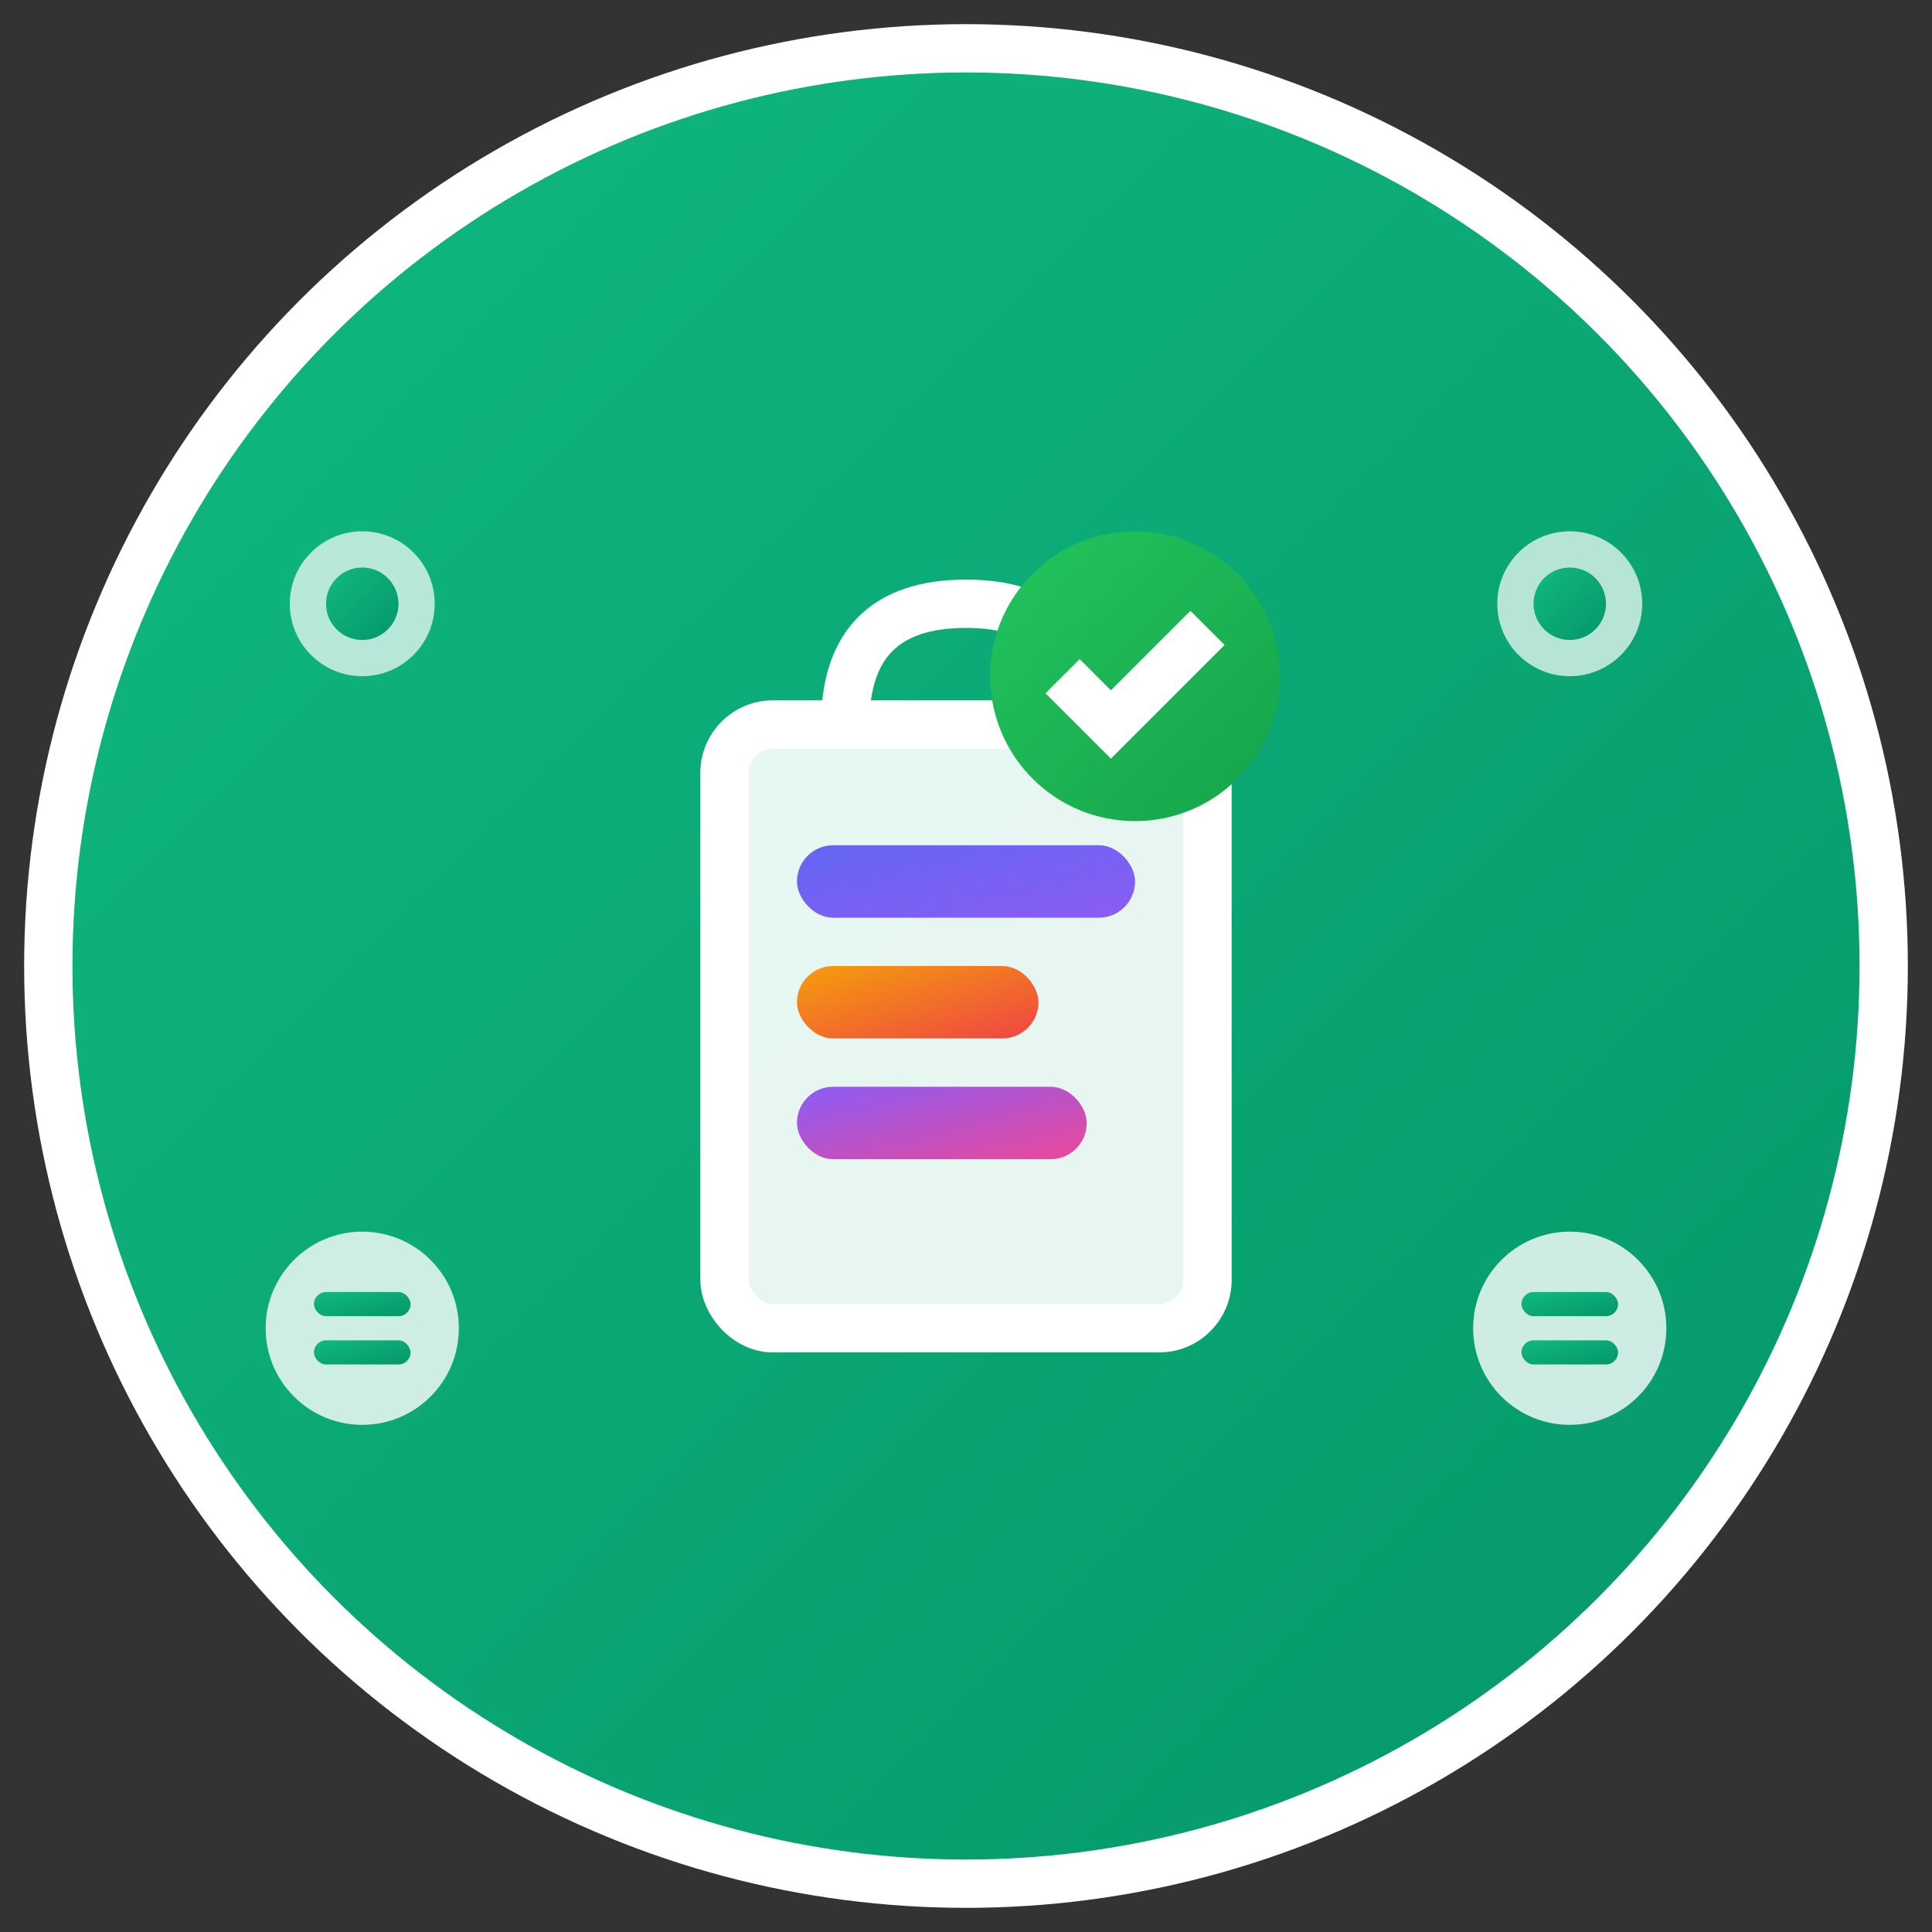 <svg width="80" height="80" viewBox="0 0 80 80" fill="none" xmlns="http://www.w3.org/2000/svg">
  <rect x="0" y="0" width="80" height="80" fill="#333333" stroke="none"/>
  <!-- Background Circle -->
  <circle cx="40" cy="40" r="38" fill="url(#oneStopGrad)" stroke="white" stroke-width="2"/>
  
  <!-- Shopping Bag -->
  <g transform="translate(25, 20)">
    <!-- Bag Body -->
    <rect x="5" y="10" width="20" height="25" fill="white" opacity="0.9" rx="2"/>
    <rect x="5" y="10" width="20" height="25" fill="none" stroke="white" stroke-width="2" rx="2"/>
    
    <!-- Bag Handles -->
    <path d="M10 10 Q10 5 15 5 Q20 5 20 10" stroke="white" stroke-width="2" fill="none"/>
    
    <!-- Items in Bag -->
    <rect x="8" y="15" width="14" height="3" fill="url(#itemGrad1)" rx="1.5"/>
    <rect x="8" y="20" width="10" height="3" fill="url(#itemGrad2)" rx="1.5"/>
    <rect x="8" y="25" width="12" height="3" fill="url(#itemGrad3)" rx="1.5"/>
    
    <!-- Checkmark -->
    <circle cx="22" cy="8" r="6" fill="url(#checkBg)"/>
    <path d="M19 8 L21 10 L25 6" stroke="white" stroke-width="2" fill="none"/>
  </g>
  
  <!-- Service Icons Around -->
  <g transform="translate(15, 55)">
    <circle cx="0" cy="0" r="4" fill="white" opacity="0.8"/>
    <rect x="-2" y="-1.5" width="4" height="1" fill="url(#miniGrad)" rx="0.5"/>
    <rect x="-2" y="0.5" width="4" height="1" fill="url(#miniGrad)" rx="0.5"/>
  </g>
  
  <g transform="translate(65, 55)">
    <circle cx="0" cy="0" r="4" fill="white" opacity="0.8"/>
    <rect x="-2" y="-1.5" width="4" height="1" fill="url(#miniGrad)" rx="0.5"/>
    <rect x="-2" y="0.5" width="4" height="1" fill="url(#miniGrad)" rx="0.5"/>
  </g>
  
  <g transform="translate(15, 25)">
    <circle cx="0" cy="0" r="3" fill="white" opacity="0.7"/>
    <circle cx="0" cy="0" r="1.5" fill="url(#miniGrad)"/>
  </g>
  
  <g transform="translate(65, 25)">
    <circle cx="0" cy="0" r="3" fill="white" opacity="0.7"/>
    <circle cx="0" cy="0" r="1.5" fill="url(#miniGrad)"/>
  </g>
  
  <defs>
    <linearGradient id="oneStopGrad" x1="0%" y1="0%" x2="100%" y2="100%">
      <stop offset="0%" style="stop-color:#10b981;stop-opacity:1" />
      <stop offset="100%" style="stop-color:#059669;stop-opacity:1" />
    </linearGradient>
    
    <linearGradient id="itemGrad1" x1="0%" y1="0%" x2="100%" y2="100%">
      <stop offset="0%" style="stop-color:#6366f1;stop-opacity:1" />
      <stop offset="100%" style="stop-color:#8b5cf6;stop-opacity:1" />
    </linearGradient>
    
    <linearGradient id="itemGrad2" x1="0%" y1="0%" x2="100%" y2="100%">
      <stop offset="0%" style="stop-color:#f59e0b;stop-opacity:1" />
      <stop offset="100%" style="stop-color:#ef4444;stop-opacity:1" />
    </linearGradient>
    
    <linearGradient id="itemGrad3" x1="0%" y1="0%" x2="100%" y2="100%">
      <stop offset="0%" style="stop-color:#8b5cf6;stop-opacity:1" />
      <stop offset="100%" style="stop-color:#ec4899;stop-opacity:1" />
    </linearGradient>
    
    <linearGradient id="checkBg" x1="0%" y1="0%" x2="100%" y2="100%">
      <stop offset="0%" style="stop-color:#22c55e;stop-opacity:1" />
      <stop offset="100%" style="stop-color:#16a34a;stop-opacity:1" />
    </linearGradient>
    
    <linearGradient id="miniGrad" x1="0%" y1="0%" x2="100%" y2="100%">
      <stop offset="0%" style="stop-color:#10b981;stop-opacity:1" />
      <stop offset="100%" style="stop-color:#059669;stop-opacity:1" />
    </linearGradient>
  </defs>
</svg>